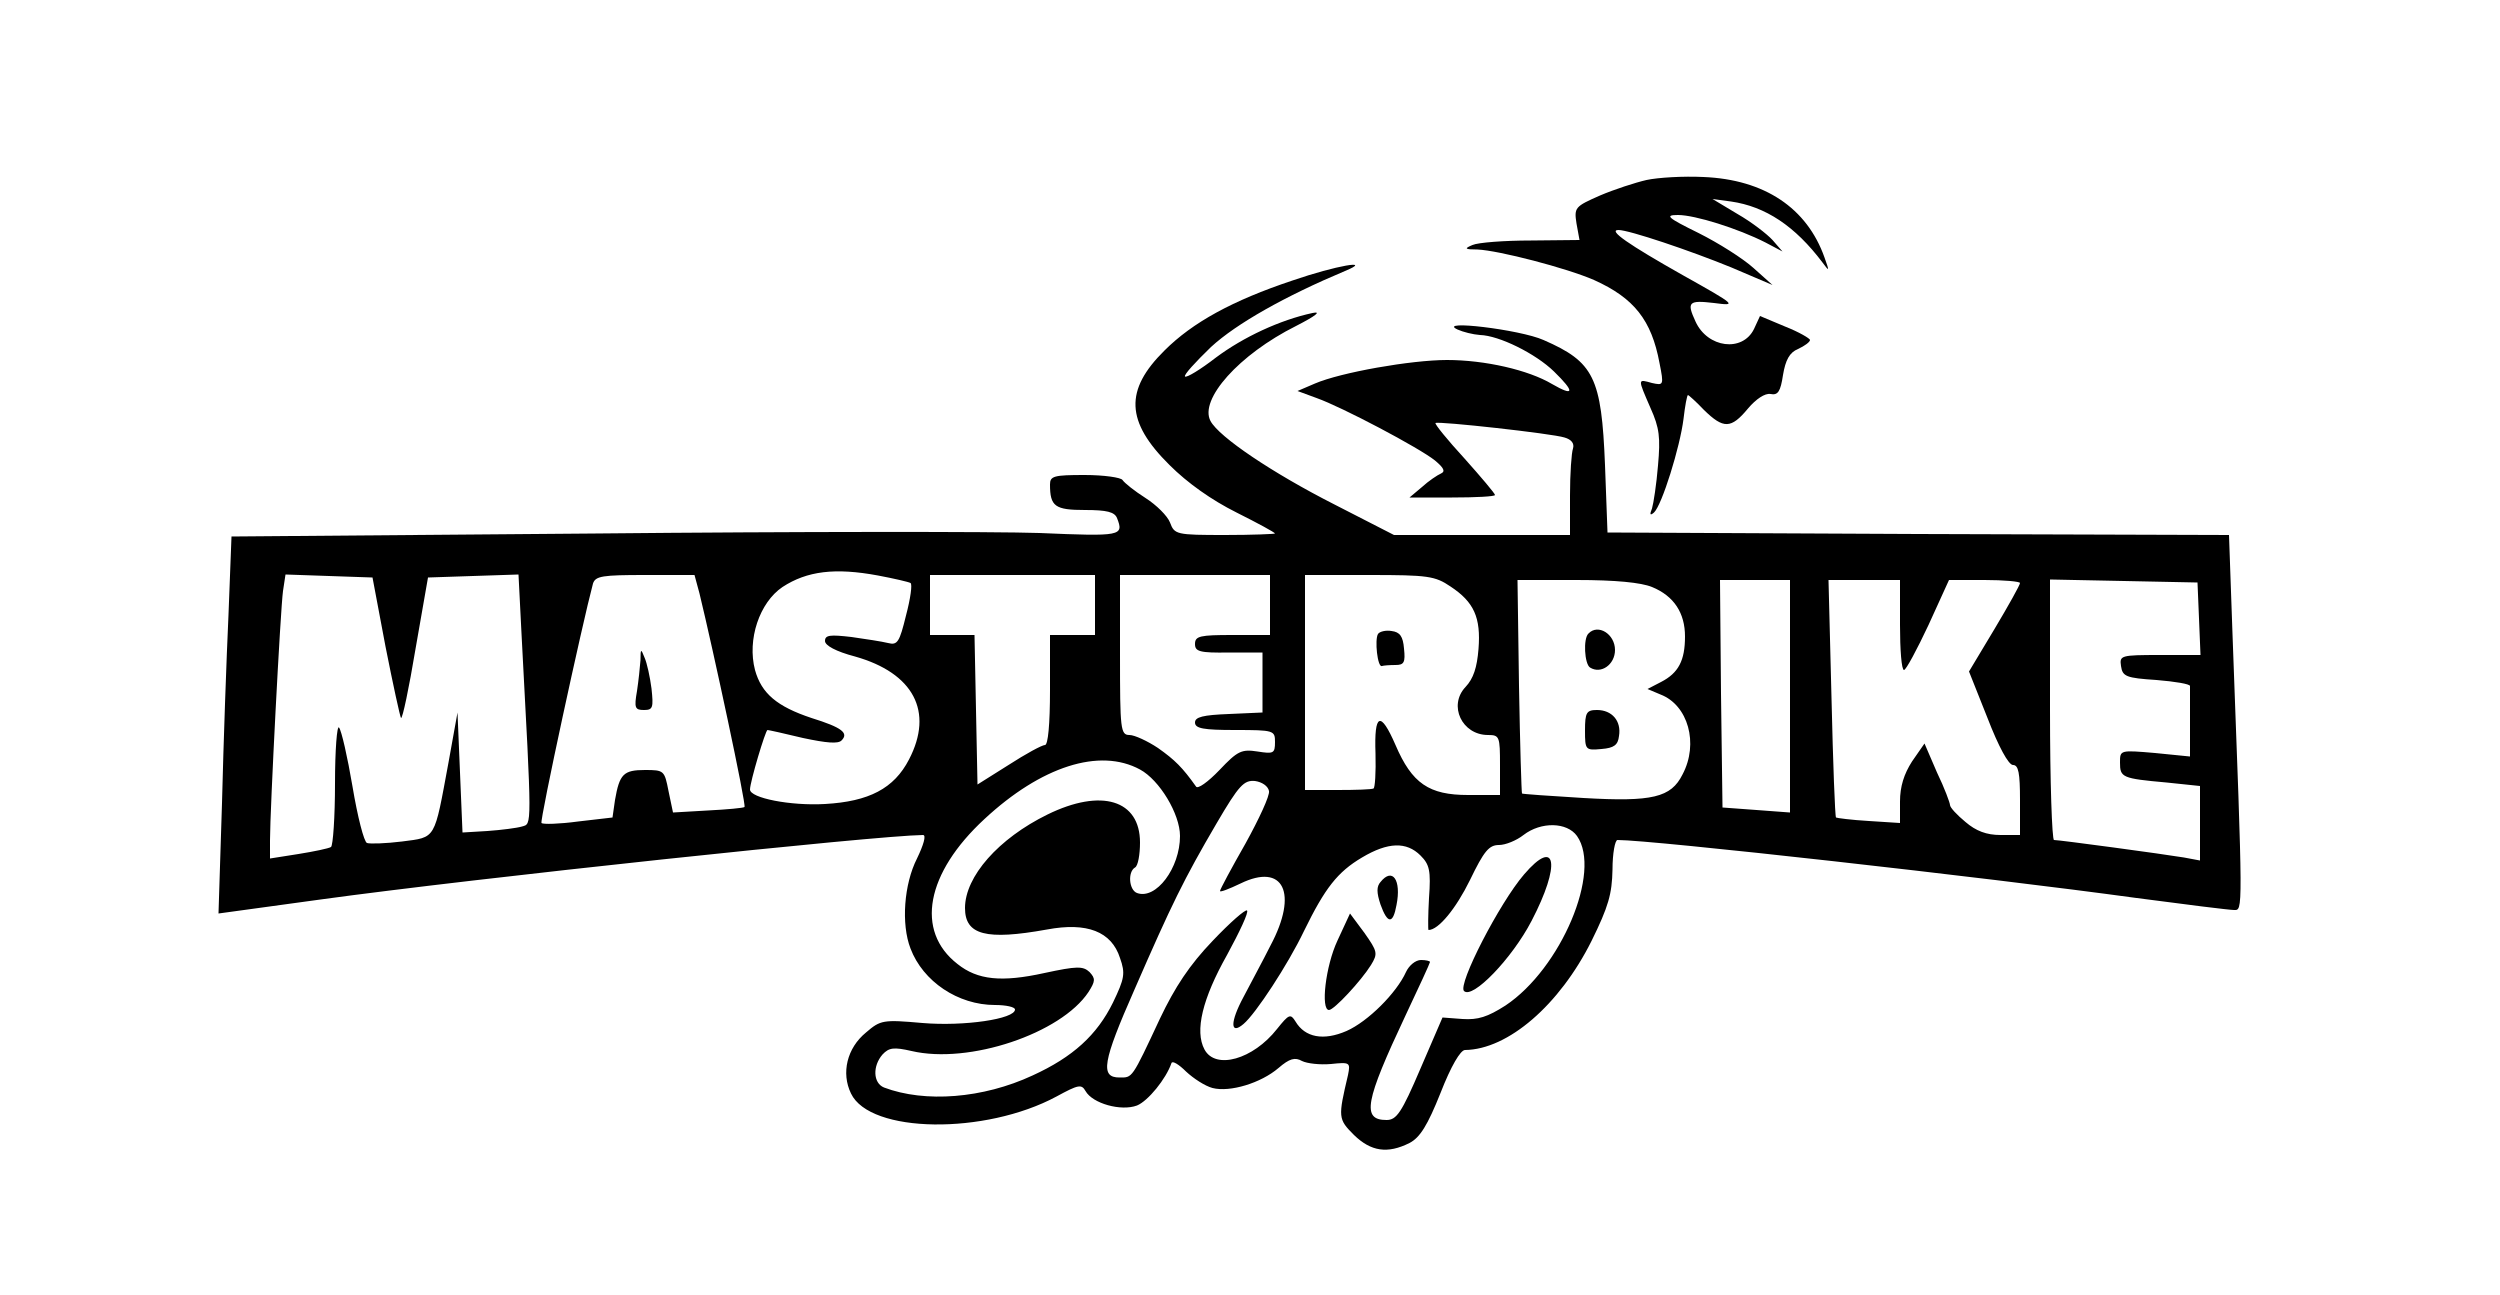 <?xml version="1.0" standalone="no"?>
<!DOCTYPE svg PUBLIC "-//W3C//DTD SVG 20010904//EN"
 "http://www.w3.org/TR/2001/REC-SVG-20010904/DTD/svg10.dtd">
<svg version="1.0" xmlns="http://www.w3.org/2000/svg"
 width="500pt" height="259pt" viewBox="0 0 500 259"
 preserveAspectRatio="xMidYMid meet">

<g transform="translate(0,259) scale(0.1,-0.1)"
fill="#000000" stroke="none">
<path d="M3293 2230 c-22 -5 -65 -19 -93 -31 -50 -22 -52 -24 -47 -56 l6 -33
-97 -1 c-53 0 -106 -4 -117 -9 -17 -7 -16 -9 10 -9 43 -2 178 -37 233 -61 80
-36 115 -80 131 -166 9 -45 8 -45 -15 -40 -29 8 -29 10 -3 -50 18 -40 20 -59
15 -115 -3 -37 -9 -76 -12 -86 -5 -12 -4 -15 4 -8 16 15 52 131 59 187 3 26 7
48 9 48 1 0 16 -13 32 -30 39 -38 54 -38 88 3 16 19 34 31 45 29 15 -3 20 5
25 38 5 30 13 45 30 52 13 6 24 14 24 18 0 3 -22 16 -50 27 l-50 21 -12 -26
c-23 -47 -93 -38 -117 15 -18 39 -14 43 37 37 46 -6 46 -5 -63 56 -108 61
-150 90 -128 90 21 0 143 -41 226 -75 l82 -35 -38 34 c-21 19 -70 50 -110 70
-63 31 -68 36 -41 36 34 0 120 -27 175 -55 l34 -18 -20 23 c-11 12 -42 36 -70
52 l-50 30 37 -5 c69 -10 128 -49 183 -122 14 -19 14 -18 4 10 -35 99 -120
156 -242 161 -40 2 -91 -1 -114 -6z"/>
<path d="M2585 2029 c-120 -40 -200 -84 -256 -140 -80 -79 -78 -142 10 -229
36 -36 84 -70 134 -95 42 -21 77 -40 77 -42 0 -1 -45 -3 -100 -3 -98 0 -101 1
-110 25 -5 13 -27 35 -49 49 -22 14 -42 30 -46 36 -3 5 -37 10 -76 10 -61 0
-69 -2 -69 -19 0 -44 10 -51 70 -51 44 0 59 -4 64 -16 14 -36 9 -37 -155 -30
-88 3 -488 3 -888 -1 l-728 -6 -6 -156 c-4 -86 -10 -255 -13 -377 l-7 -221
204 28 c312 43 1112 128 1205 129 7 0 1 -20 -12 -47 -26 -51 -32 -131 -13
-180 25 -66 95 -113 169 -113 22 0 40 -4 40 -9 0 -19 -102 -34 -185 -27 -79 7
-84 6 -113 -19 -38 -31 -50 -81 -30 -122 38 -80 268 -83 411 -6 44 24 50 25
58 11 14 -25 71 -41 103 -29 22 9 58 53 69 85 2 5 15 -3 29 -17 15 -14 38 -29
53 -33 35 -9 97 10 132 40 22 19 33 22 47 14 10 -5 36 -8 58 -6 38 4 39 3 34
-22 -20 -85 -20 -88 12 -120 34 -33 67 -38 111 -16 21 11 36 35 62 100 21 54
40 86 49 86 86 1 189 90 253 218 34 69 41 94 42 143 0 32 5 59 10 59 70 0 732
-74 1038 -116 98 -13 186 -24 195 -24 18 0 18 -12 -3 552 l-7 198 -622 2 -621
3 -5 135 c-7 175 -22 206 -123 250 -47 21 -215 41 -172 21 11 -5 31 -10 45
-11 38 -1 111 -37 148 -73 42 -41 41 -51 -4 -25 -47 28 -134 48 -210 48 -72 0
-213 -25 -264 -47 l-35 -15 38 -14 c51 -18 206 -100 237 -125 18 -15 21 -22
12 -26 -7 -3 -25 -15 -38 -27 l-25 -21 85 0 c47 0 86 2 86 5 0 3 -28 36 -61
73 -34 37 -60 69 -58 71 6 4 233 -21 258 -29 14 -4 20 -12 17 -22 -3 -8 -6
-50 -6 -94 l0 -79 -176 0 -176 0 -119 61 c-124 63 -231 135 -248 167 -23 43
57 133 171 190 39 20 52 30 33 26 -65 -14 -138 -48 -193 -89 -31 -24 -59 -41
-62 -38 -3 3 21 29 52 59 51 47 149 102 268 152 58 24 -18 11 -105 -19z m-829
-590 c32 -6 62 -13 65 -15 4 -2 0 -31 -9 -65 -13 -53 -17 -60 -36 -55 -12 3
-45 8 -73 12 -43 5 -53 4 -53 -8 0 -9 22 -21 60 -31 117 -33 158 -110 108
-206 -30 -58 -80 -84 -168 -89 -69 -4 -150 12 -150 29 0 15 31 119 35 119 2 0
34 -7 71 -16 47 -10 70 -12 77 -5 15 15 1 26 -60 45 -69 23 -100 49 -113 96
-16 61 9 135 55 166 49 32 105 39 191 23z m-985 -142 c15 -76 29 -140 31 -143
3 -2 16 60 29 138 l25 143 90 3 91 3 6 -118 c21 -394 21 -380 1 -386 -10 -3
-41 -7 -69 -9 l-50 -3 -5 120 -5 120 -18 -100 c-29 -156 -24 -149 -93 -158
-32 -4 -64 -5 -70 -3 -6 2 -19 53 -29 113 -10 59 -22 112 -27 118 -4 5 -8 -45
-8 -112 0 -67 -4 -124 -8 -127 -5 -3 -34 -9 -65 -14 l-57 -9 0 36 c0 61 21
464 26 499 l5 33 87 -3 87 -3 26 -138z m628 106 c27 -111 94 -423 90 -427 -2
-2 -35 -5 -74 -7 l-69 -4 -9 43 c-8 41 -9 42 -47 42 -43 0 -51 -8 -60 -60 l-5
-35 -69 -8 c-37 -5 -70 -6 -73 -3 -4 4 82 401 103 479 5 15 19 17 104 17 l99
0 10 -37z m791 -23 l0 -60 -45 0 -45 0 0 -110 c0 -69 -4 -110 -10 -110 -6 0
-39 -18 -73 -40 l-62 -39 -3 149 -3 150 -44 0 -45 0 0 60 0 60 165 0 165 0 0
-60z m350 0 l0 -60 -75 0 c-65 0 -75 -2 -75 -18 0 -15 9 -18 68 -17 l67 0 0
-60 0 -60 -67 -3 c-52 -2 -68 -6 -68 -17 0 -12 17 -15 80 -15 78 0 80 -1 80
-24 0 -23 -3 -24 -35 -19 -32 5 -40 1 -76 -37 -23 -24 -44 -39 -47 -33 -27 38
-42 53 -76 77 -21 14 -47 26 -57 26 -18 0 -19 11 -19 160 l0 160 150 0 150 0
0 -60z m361 37 c47 -31 61 -62 56 -125 -3 -37 -10 -59 -26 -76 -35 -37 -7 -96
45 -96 23 0 24 -3 24 -60 l0 -60 -64 0 c-78 0 -112 23 -145 100 -30 69 -43 64
-40 -17 1 -38 -1 -69 -4 -70 -4 -2 -36 -3 -72 -3 l-65 0 0 215 0 215 129 0
c117 0 131 -2 162 -23z m403 -1 c44 -18 66 -52 66 -99 0 -48 -13 -73 -48 -91
l-27 -14 26 -11 c55 -21 77 -98 44 -160 -23 -46 -60 -55 -198 -47 -67 4 -123
8 -123 9 -1 1 -4 98 -6 215 l-3 212 118 0 c78 0 129 -5 151 -14z m276 -218 l0
-233 -67 5 -68 5 -3 228 -2 227 70 0 70 0 0 -232z m220 142 c0 -49 3 -90 8
-90 4 0 26 41 49 90 l41 90 71 0 c39 0 71 -3 71 -6 0 -4 -23 -45 -51 -92 l-51
-85 37 -93 c22 -57 42 -94 51 -94 11 0 14 -16 14 -70 l0 -70 -39 0 c-28 0 -49
8 -70 26 -17 14 -31 29 -31 34 0 4 -11 34 -26 65 l-25 58 -25 -36 c-16 -25
-24 -50 -24 -80 l0 -43 -62 4 c-35 2 -65 6 -66 7 -2 2 -6 109 -9 239 l-6 236
71 0 72 0 0 -90z m598 13 l3 -73 -81 0 c-79 0 -81 -1 -78 -22 3 -21 10 -24 71
-28 37 -3 67 -8 67 -12 0 -5 0 -38 0 -74 l0 -67 -70 7 c-70 6 -70 6 -70 -19 0
-30 4 -32 93 -40 l67 -7 0 -74 0 -75 -32 6 c-42 7 -249 35 -260 35 -4 0 -8
117 -8 260 l0 261 148 -3 147 -3 3 -72z m-2118 -302 c39 -21 80 -89 80 -133 0
-64 -48 -128 -86 -114 -16 6 -19 42 -4 51 6 3 10 26 10 50 0 85 -77 109 -185
56 -98 -48 -165 -124 -165 -187 0 -54 42 -65 164 -43 80 15 129 -4 146 -57 11
-31 9 -41 -14 -89 -32 -65 -80 -109 -161 -146 -99 -46 -215 -55 -297 -24 -22
9 -23 43 -3 66 13 14 23 15 58 7 115 -27 299 35 354 118 14 22 14 27 2 40 -13
12 -25 12 -90 -2 -86 -19 -134 -14 -174 18 -85 66 -63 182 54 290 113 105 230
143 311 99z m258 -43 c2 -9 -20 -56 -47 -105 -28 -49 -51 -92 -51 -95 0 -3 18
4 41 15 86 42 116 -19 60 -124 -15 -30 -40 -76 -54 -103 -27 -50 -27 -77 0
-54 24 20 89 119 121 186 42 86 67 118 116 147 52 31 89 32 117 4 18 -18 21
-30 17 -85 -2 -35 -2 -64 -1 -64 20 0 55 43 83 100 28 58 38 70 58 70 13 0 35
9 49 20 35 27 87 26 107 -2 50 -71 -32 -265 -143 -339 -36 -23 -55 -29 -86
-27 l-40 3 -44 -102 c-38 -89 -48 -103 -68 -103 -50 0 -43 37 38 209 27 57 49
105 49 107 0 2 -8 4 -18 4 -11 0 -24 -11 -30 -24 -19 -42 -76 -99 -119 -118
-46 -20 -83 -13 -102 19 -10 16 -13 15 -37 -15 -48 -61 -123 -82 -145 -41 -20
37 -4 102 45 189 25 46 44 86 40 89 -3 3 -34 -24 -69 -61 -46 -48 -75 -92
-105 -155 -57 -122 -55 -118 -81 -118 -39 0 -34 31 30 176 74 170 99 221 164
332 45 77 55 87 77 85 14 -2 26 -10 28 -20z"/>
<path d="M1281 1270 c-1 -14 -4 -42 -7 -62 -6 -34 -4 -38 14 -38 18 0 19 5 15
43 -3 23 -9 51 -14 62 -7 18 -8 18 -8 -5z"/>
<path d="M2756 1322 c-7 -11 -1 -68 8 -64 3 1 15 2 27 2 17 0 20 5 17 33 -2
24 -8 33 -25 35 -11 2 -24 -1 -27 -6z"/>
<path d="M3177 1323 c-11 -10 -8 -61 3 -68 22 -14 50 6 50 35 0 32 -34 53 -53
33z"/>
<path d="M3170 1129 c0 -39 1 -40 33 -37 25 2 33 8 35 26 5 30 -14 52 -44 52
-21 0 -24 -5 -24 -41z"/>
<path d="M3048 841 c-49 -57 -133 -220 -120 -233 17 -17 96 65 135 140 59 113
50 169 -15 93z"/>
<path d="M2761 826 c-8 -9 -8 -21 0 -45 14 -39 25 -40 32 -1 10 50 -8 76 -32
46z"/>
<path d="M2675 709 c-24 -51 -34 -139 -17 -139 10 0 64 58 84 90 14 23 13 27
-13 64 l-29 39 -25 -54z"/>
</g>
</svg>
